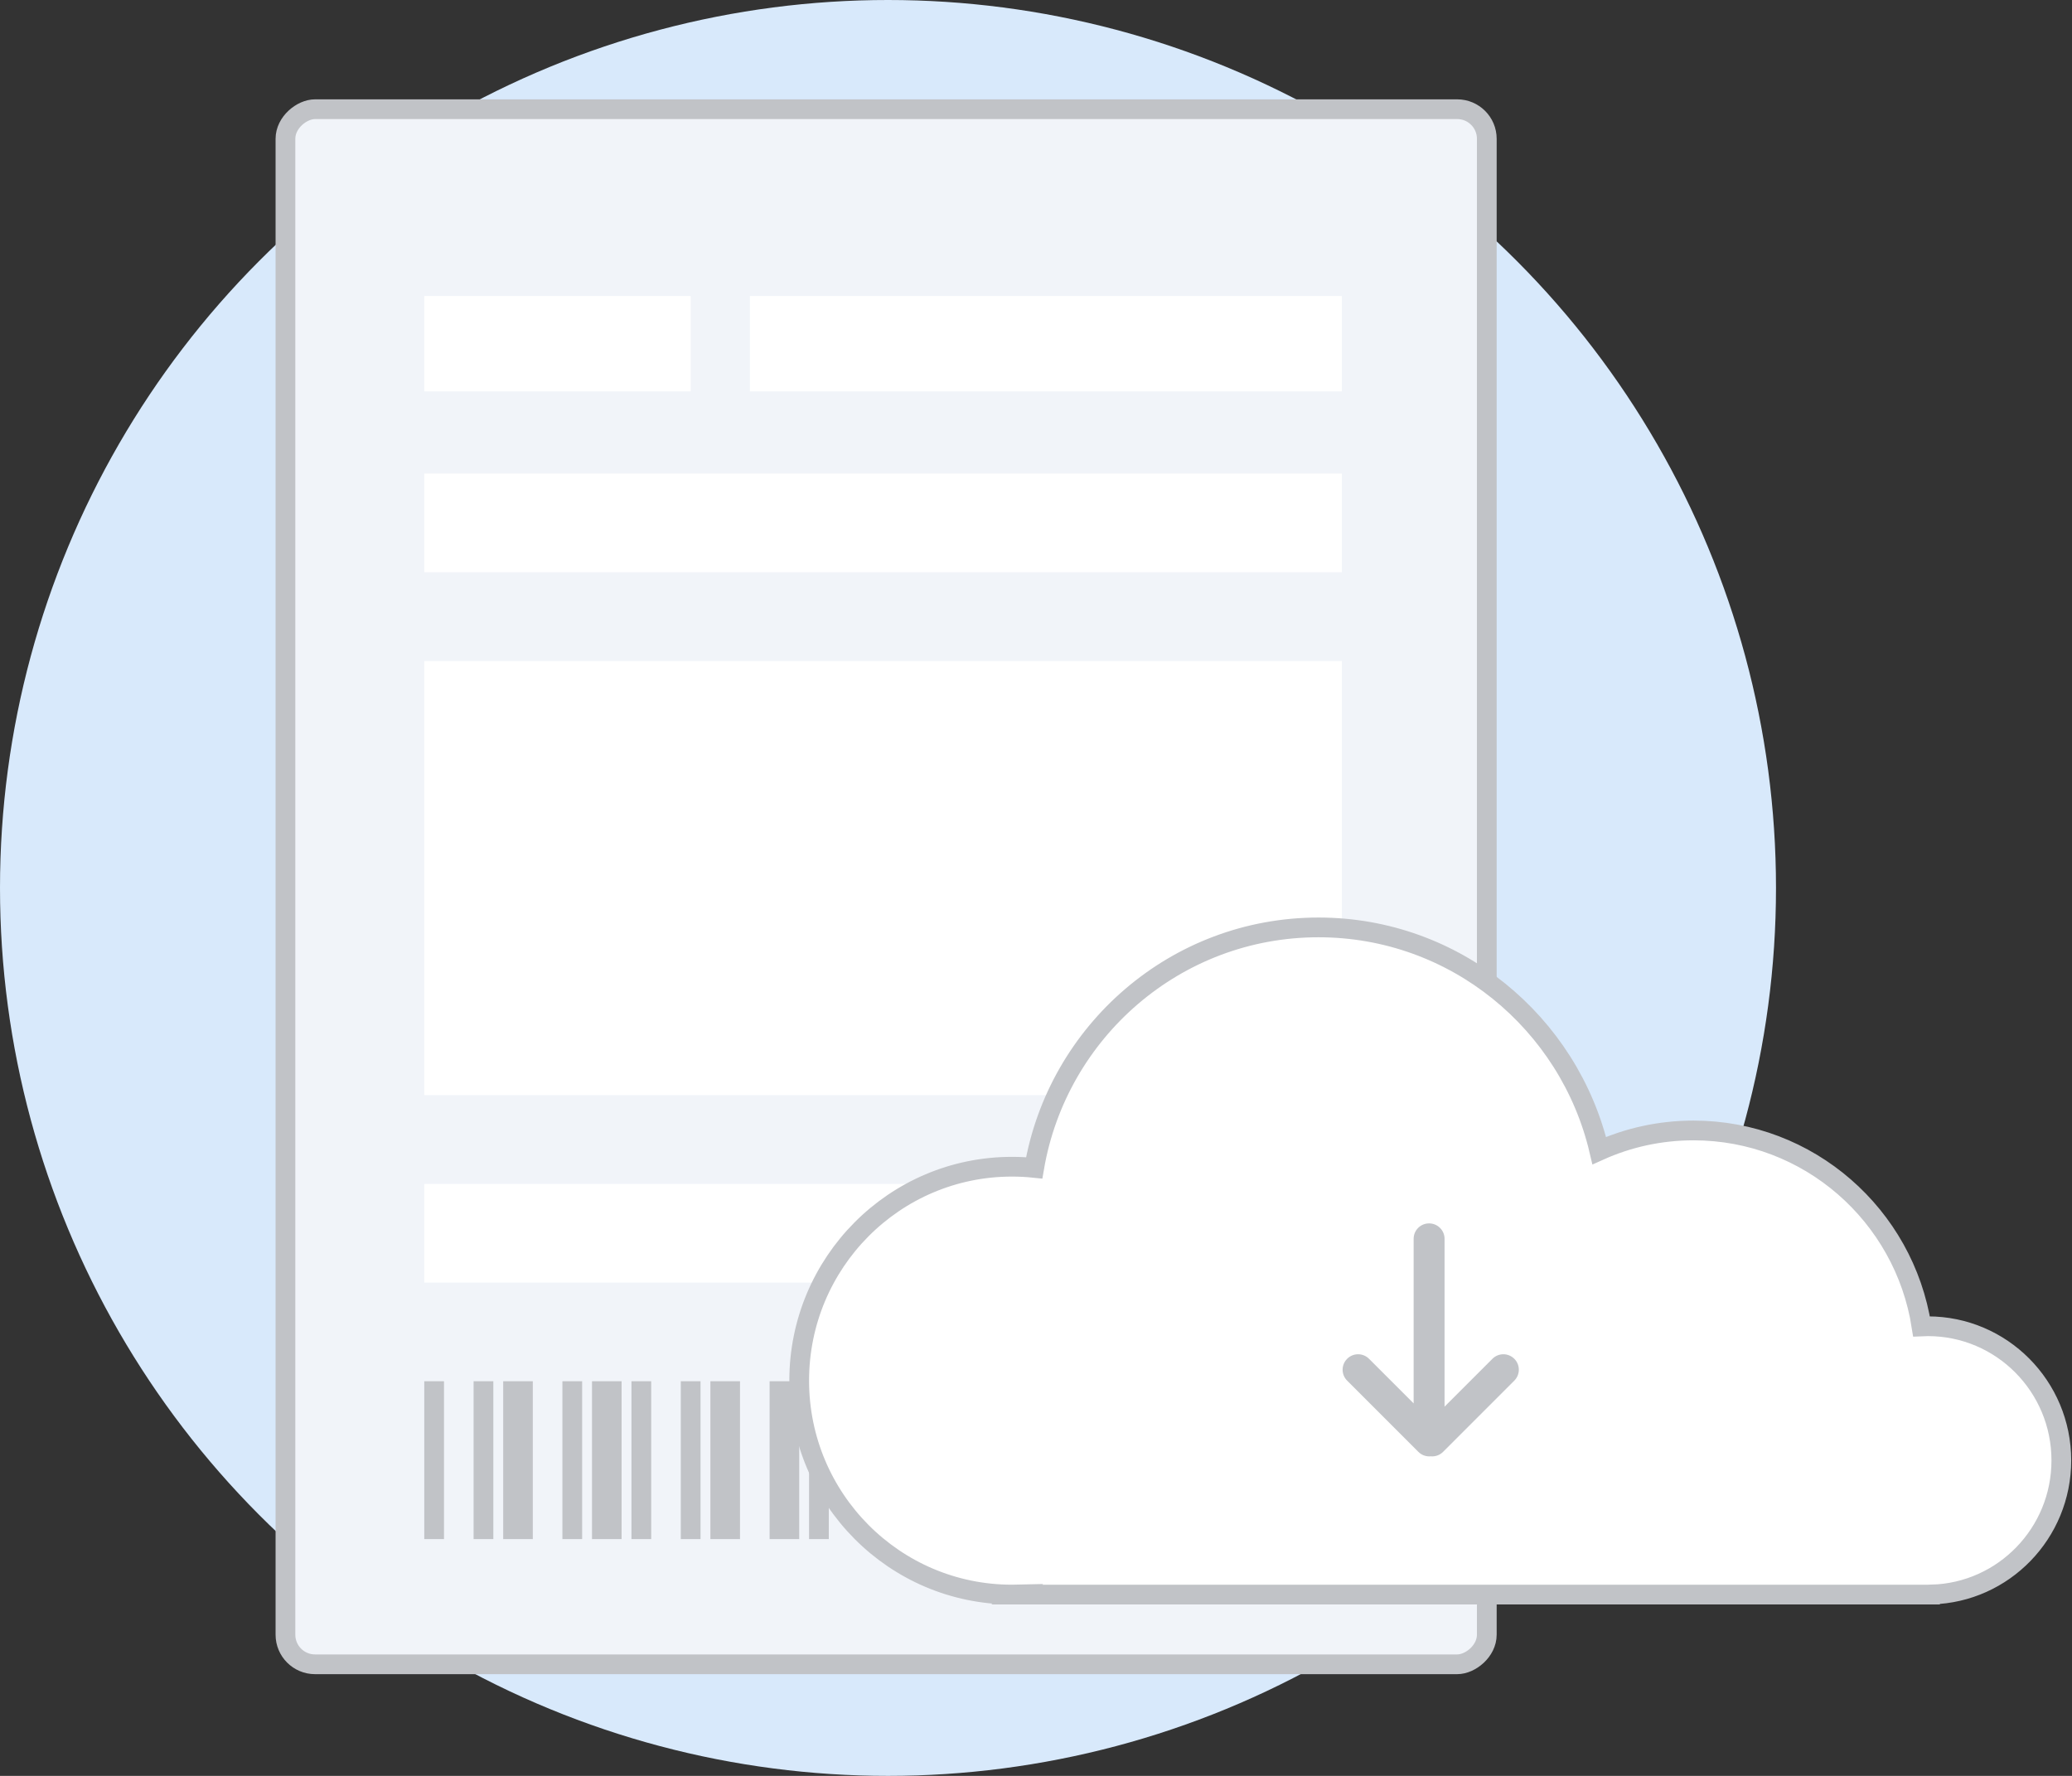 <?xml version="1.0" encoding="UTF-8" standalone="no"?>
<svg width="210px" height="180px" viewBox="0 0 210 180" version="1.1" xmlns="http://www.w3.org/2000/svg" xmlns:xlink="http://www.w3.org/1999/xlink" xmlns:sketch="http://www.bohemiancoding.com/sketch/ns">
    <rect x="0" y="0" width="210" height="180" fill="#333333" stroke="none"/>
    <!-- Generator: Sketch 3.4.1 (15681) - http://www.bohemiancoding.com/sketch -->
    <title>Group</title>
    <desc>Created with Sketch.</desc>
    <defs></defs>
    <g id="003---Boleto" stroke="none" stroke-width="1" fill="none" fill-rule="evenodd" sketch:type="MSPage">
        <g id="03" sketch:type="MSArtboardGroup" transform="translate(-289, -806)">
            <g id="Group" sketch:type="MSLayerGroup" transform="translate(289, 806)">
                <g sketch:type="MSShapeGroup">
                    <g>
                        <circle id="Oval-1-Copy" fill="#D8E9FB" cx="90" cy="90" r="90"></circle>
                        <rect id="Rectangle-55-Copy" stroke="#C1C3C7" stroke-width="2" fill="#F1F4F9" transform="translate(89.81, 89.879) rotate(-270) translate(-89.81, -89.879) " x="11" y="29" width="157.621" height="121.759" rx="3"></rect>
                        <rect id="Rectangle-574-Copy-13" fill="#FFFFFF" x="43" y="30" width="27" height="9.668"></rect>
                        <rect id="Rectangle-574-Copy-16" fill="#FFFFFF" x="76" y="30" width="60" height="9.668"></rect>
                        <rect id="Rectangle-574-Copy-15" fill="#FFFFFF" x="43" y="67" width="93" height="44"></rect>
                        <rect id="Rectangle-574-Copy-16" fill="#FFFFFF" x="43" y="48" width="93" height="10"></rect>
                        <rect id="Rectangle-574-Copy-16" fill="#FFFFFF" x="43" y="120" width="93" height="10"></rect>
                        <rect id="Rectangle-574-Copy-16" fill="#C1C3C7" x="43" y="140" width="2" height="16"></rect>
                        <rect id="Rectangle-574-Copy-16" fill="#C1C3C7" x="48" y="140" width="2" height="16"></rect>
                        <rect id="Rectangle-574-Copy-16" fill="#C1C3C7" x="51" y="140" width="3" height="16"></rect>
                        <rect id="Rectangle-574-Copy-16" fill="#C1C3C7" x="60" y="140" width="3" height="16"></rect>
                        <rect id="Rectangle-574-Copy-16" fill="#C1C3C7" x="64" y="140" width="2" height="16"></rect>
                        <rect id="Rectangle-574-Copy-16" fill="#C1C3C7" x="69" y="140" width="2" height="16"></rect>
                        <rect id="Rectangle-574-Copy-16" fill="#C1C3C7" x="72" y="140" width="3" height="16"></rect>
                        <rect id="Rectangle-574-Copy-16" fill="#C1C3C7" x="82" y="140" width="2" height="16"></rect>
                        <rect id="Rectangle-574-Copy-16" fill="#C1C3C7" x="57" y="140" width="2" height="16"></rect>
                        <rect id="Rectangle-574-Copy-16" fill="#C1C3C7" x="78" y="140" width="3" height="16"></rect>
                        <path d="M195.785,161.616 L195.783,161.626 L103.06,161.626 L103.071,161.616 C102.903,161.62 102.733,161.622 102.564,161.622 C90.654,161.622 81,151.914 81,139.939 C81,127.963 90.654,118.256 102.564,118.256 C103.325,118.256 104.076,118.295 104.817,118.373 C107.189,104.53 119.186,94 133.63,94 C147.459,94 159.045,103.654 162.088,116.625 C165.005,115.311 168.237,114.581 171.64,114.581 C183.32,114.581 193.001,123.189 194.749,134.441 C194.964,134.431 195.18,134.426 195.396,134.426 C202.865,134.426 208.919,140.514 208.919,148.024 C208.919,155.403 203.074,161.41 195.785,161.616 Z" id="Oval-154-Copy-5" stroke="#C1C3C7" stroke-width="2" fill="#FFFFFF"></path>
                        <path d="M143.274,142.245 L143.274,125.563 C143.274,124.7 143.97,124 144.841,124 C145.707,124 146.408,124.705 146.408,125.563 L146.408,142.575 L151.258,137.726 C151.874,137.11 152.864,137.112 153.476,137.724 C154.092,138.341 154.087,139.329 153.474,139.942 L146.261,147.156 C145.916,147.501 145.454,147.652 145.006,147.61 C144.559,147.652 144.096,147.501 143.751,147.156 L136.538,139.942 C135.925,139.329 135.92,138.341 136.536,137.724 C137.149,137.112 138.139,137.11 138.754,137.726 L143.274,142.245 Z" id="Rectangle-849-Copy-4" fill="#C1C3C7"></path>
                    </g>
                </g>
            </g>
        </g>
    </g>
</svg>